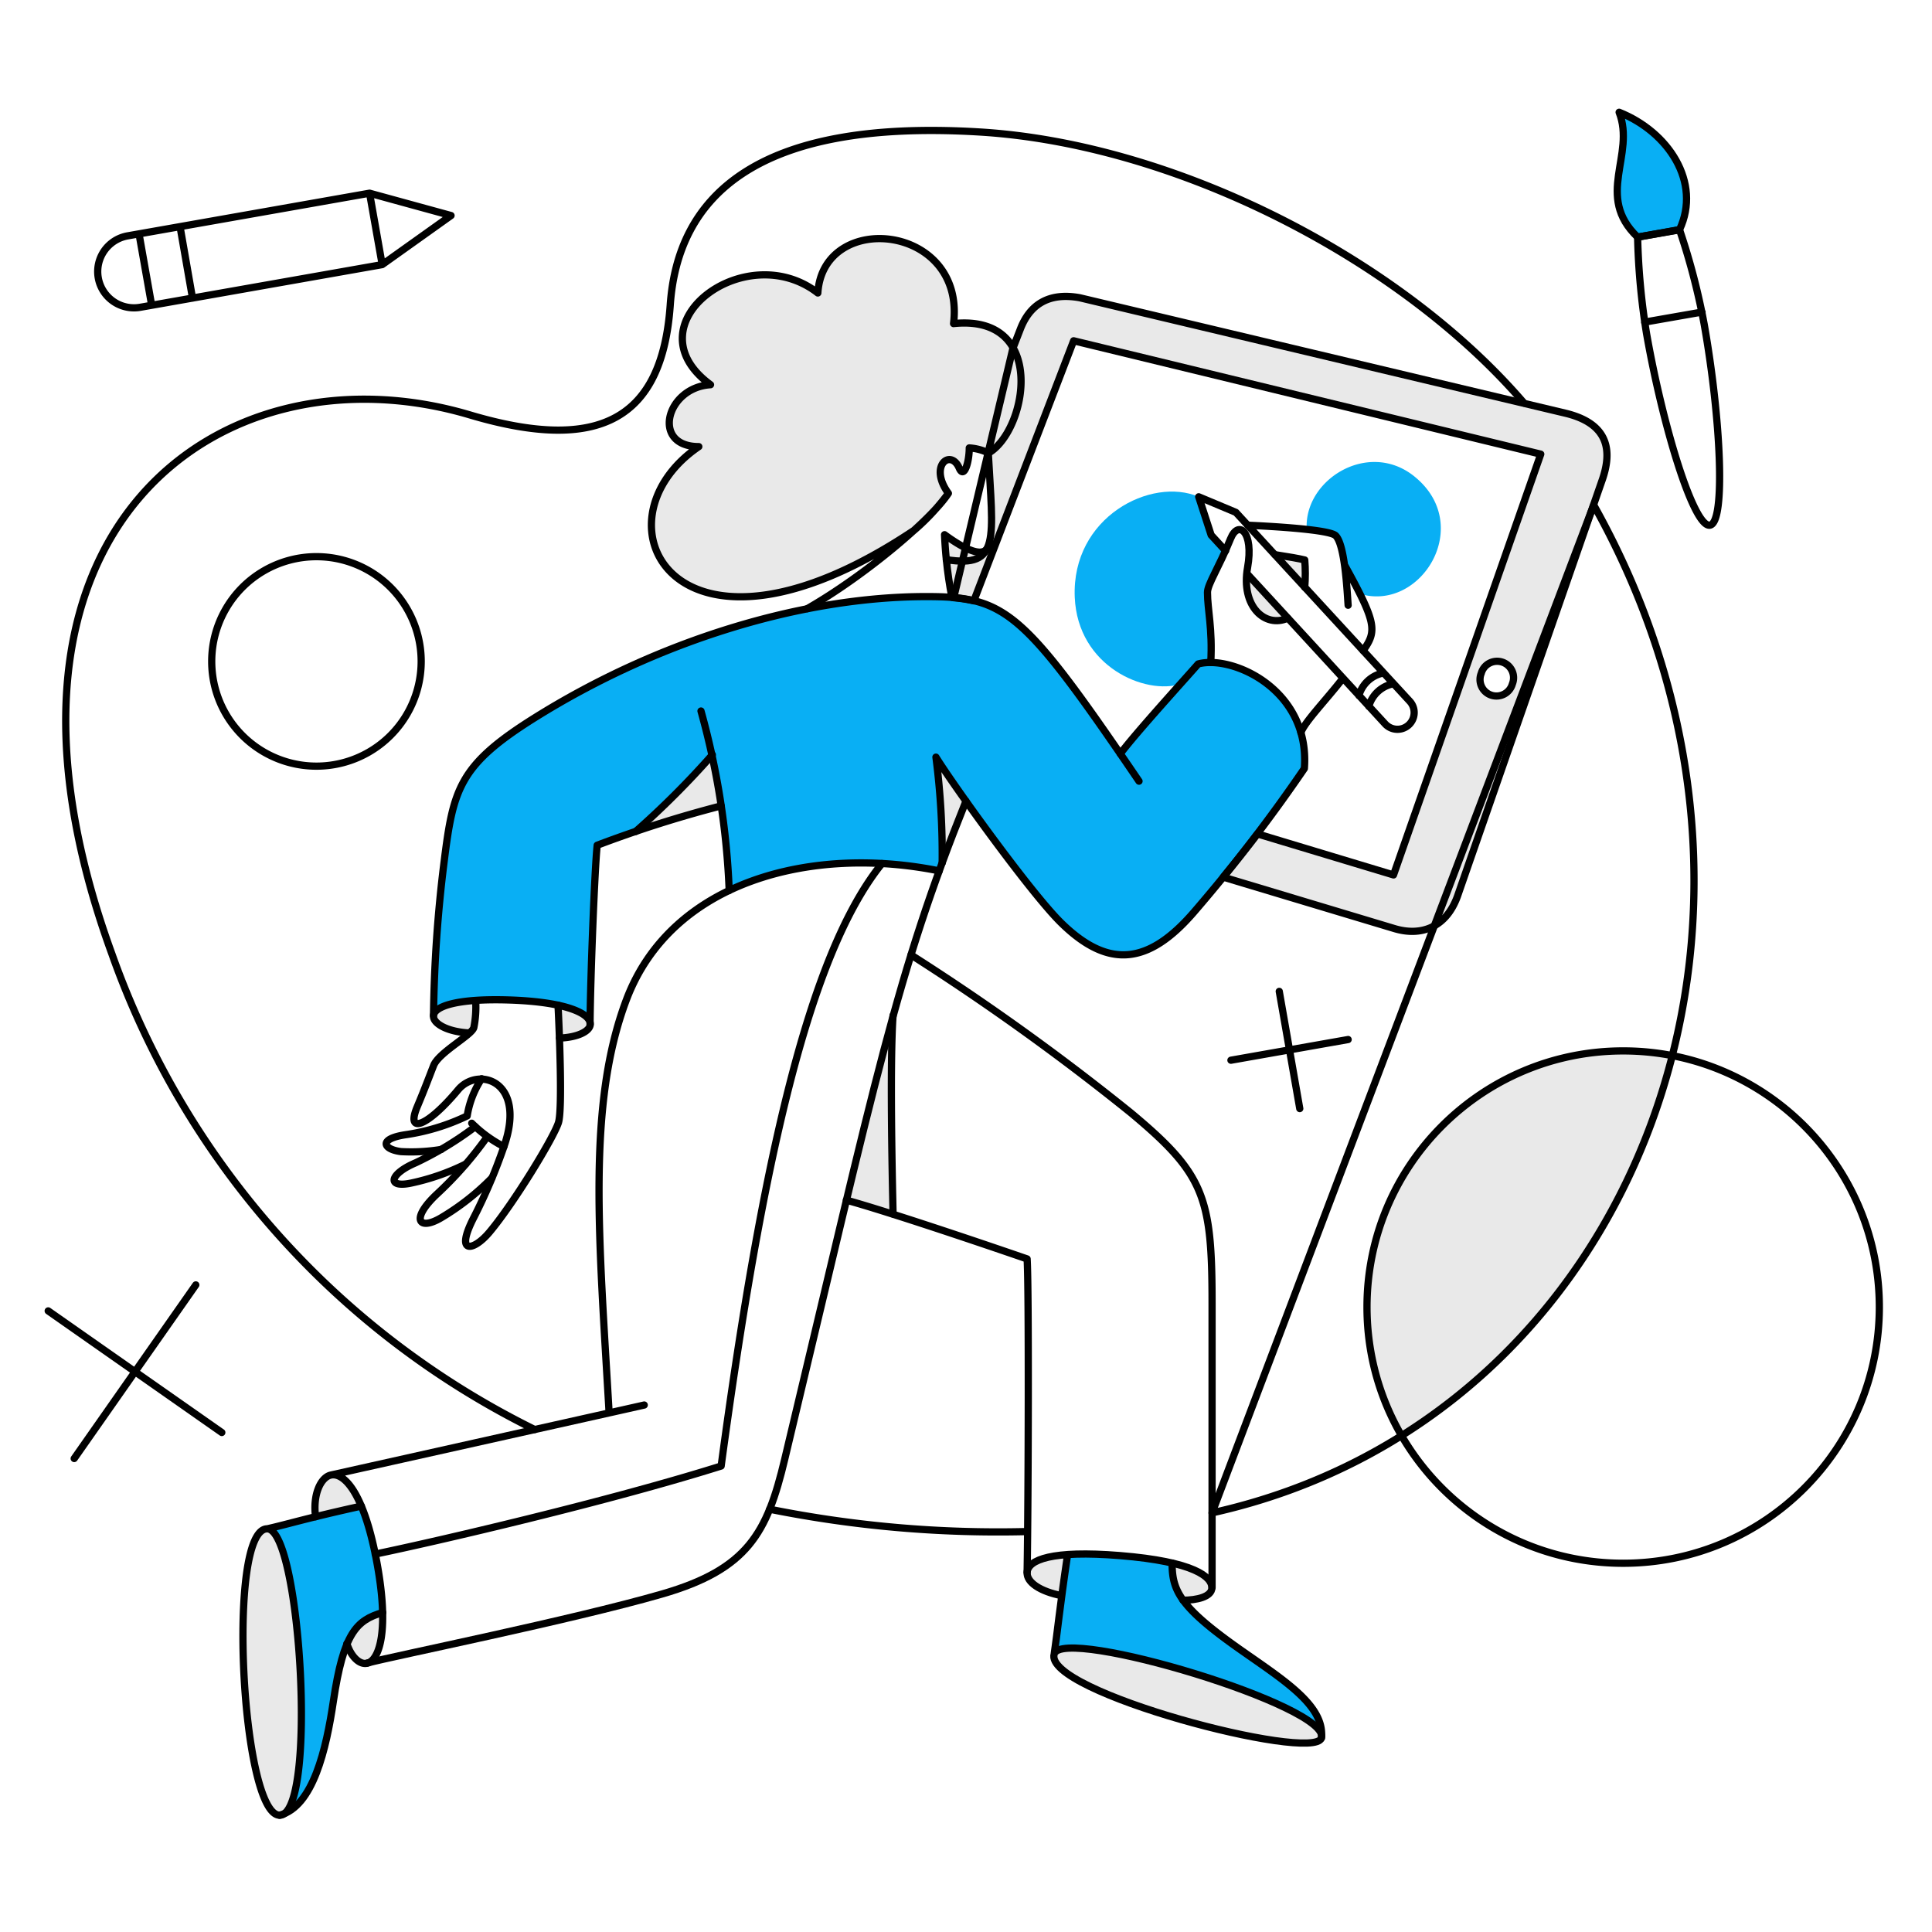 <svg width="151" height="151" fill="none" xmlns="http://www.w3.org/2000/svg"><path d="M93.63 51.909c-1.102 1.245-4.896 5.423-6.082 7.012-7.633-11.1-9.136-12.277-15.17-12.277-10.61.055-21.652 3.902-30.584 9.458-5.925 3.69-6.411 5.539-7.098 11.263a102.343 102.343 0 00-.829 12.008c.265-1.908 12.237-1.512 12.237.687.028-3.621.357-12.065.558-13.983.787-.286 1.846-.672 3.005-1.073a67.735 67.735 0 005.997-5.997 66.267 66.267 0 011.316 10.605c4.91-2.355 11.016-2.647 16.416-1.545.071-.2.157-.416.226-.616a59.083 59.083 0 00-.487-8.272c1.59 2.522 7.524 10.712 9.792 12.938 3.691 3.635 6.855 3.306 10.42-.859 3.078-3.563 5.949-7.3 8.599-11.192.488-5.371-4.896-9.05-8.316-8.157zm-1.173 73.174a4.33 4.33 0 01-.86-2.905 32.62 32.62 0 00-8.157-.673c-.503 3.164-.807 6.155-1.044 7.759.658-2.118 20.465 3.749 20.894 6.354.107-3.757-7.97-6.774-10.834-10.535zm35.536-106.549c-3.363-3.206-.143-6.412-1.445-9.76 3.85 1.53 6.454 5.467 4.723 9.173l-3.278.587zM28.24 117.713c-3.624.76-5.799 1.412-7.355 1.76 2.504 0 3.821 20.466 1.33 22.269 3.682-1.549 3.417-9.832 4.897-13.281a3.762 3.762 0 012.79-2.433 26.065 26.065 0 00-1.661-8.315zm82.307-80.474c-3.593-2.905-8.659.258-8.416 4.136a6.118 6.118 0 012.26.487 4.84 4.84 0 01.701 2.304c.487.887.873 1.617 1.188 2.247 4.768 1.445 8.99-5.363 4.267-9.174z" fill="#09AFF4"/><path d="M95.792 43.063l-1.13-1.23-.973-3.006c-3.707-1.588-9.943 1.575-9.69 7.843.227 5.453 5.54 7.671 8.286 6.784.587-.659 1.074-1.206 1.374-1.546.322-.088.655-.127.988-.114.143-2.677-.258-4.122-.258-5.482 0-.544.644-1.545 1.403-3.248z" fill="#09AFF4"/><path d="M122.382 32.304l-37.983-9.029c-2.49-.458-3.936.587-4.652 2.448l-2.791 7.188c.805 6.44.728 9.396.13 10.128-.516.63-1.704.93-3.135.716.146.997.342 1.985.587 2.963.53.044 1.056.126 1.574.243l7.8-20.325 36.509 8.859-11.507 32.888-10.633-3.206c-.816 1.06-1.703 2.19-2.676 3.378l13.381 4.021c2.046.616 4.021-.043 4.923-2.518l11.321-32.56c.772-2.232.543-4.364-2.848-5.194zm-4.179 21.152a1.291 1.291 0 01-1.656.875 1.278 1.278 0 01-.756-.684 1.274 1.274 0 01-.021-1.02 1.272 1.272 0 01.638-.794 1.296 1.296 0 011.017-.08 1.289 1.289 0 01.778 1.703z" fill="#E9E9E9"/><path d="M97.451 44.87l3.177 3.478c-1.645.715-3.449-.742-3.177-3.478zm4.522-1.088c-.401-.1-1.288-.257-2.335-.415l2.335 2.548c.057-.71.057-1.423 0-2.133zm-10.361 78.384c2.461.572 3.12 1.345 3.12 1.918 0 .73-1.205.987-2.26.987a4.382 4.382 0 01-.86-2.905zm-8.172-.657c-.186 1.259-.344 2.304-.458 3.206-1.689-.33-2.767-1.046-2.705-1.832.053-.659.945-1.217 3.163-1.374zm-57.619-6.212c.66-.168 1.574.415 2.419 2.433-1.507.329-2.648.602-3.578.828-.23-1.759.402-3.07 1.16-3.261zm4.079 10.734a3.84 3.84 0 00-2.79 2.433c.3.943 1.106 1.939 1.843 1.413.537-.382.998-1.573.947-3.846zM69.787 79.49c-.258 3.649-.072 12.336 0 15.398a94.023 94.023 0 00-3.636-1.102c1.403-5.767 2.52-10.304 3.636-14.297zm-35.91-.143c-.085.63 1.088 1.288 2.787 1.374.154-.117.276-.27.358-.444a8.71 8.71 0 00.143-2.09c-2.271.158-3.216.659-3.288 1.16zm12.222.553c-.126-.476-.878-.988-2.5-1.313.044.63.072 1.546.115 2.56.948-.028 2.61-.39 2.385-1.246zm9.576-20.904c.257 1.23.5 2.59.7 3.992a69.557 69.557 0 00-6.683 2.004 71.617 71.617 0 005.983-5.996zm19.821 3.634a216.58 216.58 0 00-1.86 4.82 59.204 59.204 0 00-.487-8.271c.401.646 1.272 1.934 2.347 3.451zm18.754 68.451c-5.482-1.76-11.49-2.966-11.855-1.816-.484 1.54 5.007 3.773 10.48 5.293 4.745 1.32 9.482 2.105 10.293 1.439 1.561-1.28-6.978-4.293-8.919-4.916zm-70.837-1.448c-.351-5.225-1.301-10.142-2.544-10.142-1.512-.007-2.034 5.018-1.852 10.307.203 5.875 1.274 12.077 2.825 12.077 2.187-.488 1.72-10.026 1.57-12.242zm107.283-47.125a20.013 20.013 0 00-23.836 18.704 20.015 20.015 0 002.684 10.978c10.662-6.669 18.018-17.374 21.152-29.682zM73.837 41.793c1.488 1.073 2.862 1.775 3.32 1.102-.444.887-1.374 1.145-3.177.859a30.872 30.872 0 01-.143-1.961zm5.008-15.085c-.801-1.016-2.19-1.631-4.322-1.402.945-7.8-10.175-8.916-10.605-2.39-5.681-4.423-14.812 2.433-8.386 7.155-3.492.215-4.651 4.838-.916 4.838C46 40.79 52.784 53.886 71.418 41.462a17.427 17.427 0 002.69-2.905c-1.588-2.161.186-3.521.845-1.975.372.887.787-.473.787-1.575a3.907 3.907 0 011.506.401c2.146-1.244 3.577-6.21 1.6-8.7z" fill="#E9E9E9"/><path d="M127.992 18.534c-3.363-3.206-.143-6.412-1.445-9.76 3.85 1.53 6.454 5.467 4.723 9.173l-3.278.587z" stroke="#000" stroke-width=".565" stroke-linecap="round" stroke-linejoin="round"/><path d="M74.538 46.717c.53.045 1.055.126 1.574.243l7.8-20.325 36.509 8.86-11.507 32.887-10.633-3.206a142.755 142.755 0 01-2.676 3.378l13.381 4.021c2.047.616 4.022-.043 4.923-2.519l11.321-32.558c.773-2.233.544-4.365-2.848-5.195l-37.983-9.029c-2.49-.458-3.936.587-4.651 2.447l-.579 1.49-4.63 19.506zm43.665 6.738a1.291 1.291 0 01-1.656.876 1.287 1.287 0 01-.777-1.705 1.273 1.273 0 01.638-.794 1.298 1.298 0 011.017-.08 1.289 1.289 0 01.778 1.703z" stroke="#000" stroke-width=".565" stroke-linejoin="round"/><path d="M5.8 113.993l9.503-13.567m-11.535 2.031l13.567 9.503m78.872-29.096l9.159-1.617m-5.383-3.763l1.603 9.16m25.276 35.536c11.057 0 20.022-8.965 20.022-20.022 0-11.058-8.965-20.022-20.022-20.022-11.058 0-20.022 8.964-20.022 20.022 0 11.057 8.964 20.022 20.022 20.022zM24.733 59.88a8.186 8.186 0 100-16.372 8.186 8.186 0 000 16.372zm35.421 58.076a90.546 90.546 0 0020.137 1.746" stroke="#000" stroke-width=".565" stroke-linecap="round" stroke-linejoin="round"/><path d="M41.793 111.729A65.985 65.985 0 018.748 74.562c-12.108-33.203 8.545-47.91 27.979-42.133 10.117 3.007 15.027.372 15.657-8.588.586-8.343 6.511-14.601 24.2-13.524 15.329.934 32.876 9.936 42.533 21.187m-24.386 86.738c33.086-7.34 48.032-46.312 29.826-78.775l-29.826 78.775zM28.884 15.1L9.978 18.434a2.834 2.834 0 00.987 5.582l18.907-3.335 5.38-3.835-6.368-1.746zm-18.018 3.177l.988 5.582m2.219-6.14l.973 5.581m13.838-8.2l.987 5.581m98.121-2.147a54.37 54.37 0 00.701 7.557c1.301 7.388 3.707 15.17 4.952 14.956 1.245-.215.852-8.361-.458-15.743a53.418 53.418 0 00-1.917-7.342l-3.278.572zm.543 6.642l4.494-.787" stroke="#000" stroke-width=".565" stroke-linecap="round" stroke-linejoin="round"/><path d="M36.67 80.733c-1.703-.086-2.873-.744-2.787-1.374.09-.672 1.703-1.33 5.854-1.205 4.694.145 6.432 1.116 6.397 1.903-.024.558-1.03 1.03-2.404 1.074m43.832-22.224c1.188-1.589 4.98-5.753 6.083-7.013 2.676-.73 8.773 2.018 8.3 8.172a125.27 125.27 0 01-8.601 11.189c-3.573 4.156-6.71 4.506-10.419.859-2.388-2.35-8.487-10.847-9.775-12.938a59.11 59.11 0 01.487 8.272" stroke="#000" stroke-width=".565" stroke-linecap="round" stroke-linejoin="round"/><path d="M89.022 61.054c-9.088-13.367-10.42-14.426-16.63-14.426-9.69 0-20.968 3.447-30.582 9.46-5.926 3.705-6.386 5.556-7.099 11.263a106.01 106.01 0 00-.828 12.008" stroke="#000" stroke-width=".565" stroke-linecap="round" stroke-linejoin="round"/><path d="M75.497 62.614c-5.481 13.668-6.921 21.154-14.168 51.447-1.37 5.742-2.876 8.584-9.59 10.524-7.013 2.026-21.008 4.851-23.04 5.395" stroke="#000" stroke-width=".565" stroke-linecap="round" stroke-linejoin="round"/><path d="M24.663 118.544c-.226-1.733.4-3.05 1.16-3.249.986-.259 2.548 1.188 3.577 6.526 1.09 5.65.226 7.952-.701 8.172-.588.14-1.26-.501-1.589-1.531m-1.289-13.167c5.01-1.116 23.285-5.198 24.53-5.482m23.056-41.746c-9.846-2.004-20.905.703-24.445 10.061-3.104 8.216-2.147 18.576-1.356 32.287m7.182-54.843a61.23 61.23 0 012.204 14.04" stroke="#000" stroke-width=".565" stroke-linecap="round" stroke-linejoin="round"/><path d="M46.116 80.06c.029-3.606.358-12.079.558-13.997a92.833 92.833 0 019.69-3.077m-35.479 56.502c2.62.006 3.95 22.398.973 22.384-2.977-.015-4.164-22.391-.973-22.384zm-.001 0c1.657-.373 3.063-.829 7.356-1.775" stroke="#000" stroke-width=".565" stroke-linecap="round" stroke-linejoin="round"/><path d="M29.916 126.029c-2.061.603-3.065 1.59-3.864 6.956-.55 3.691-1.575 8.215-4.194 8.888m61.125-17.16c-1.689-.329-2.755-1.046-2.705-1.818.063-.988 1.933-1.742 7.227-1.317 5.898.475 7.213 1.689 7.213 2.505 0 .73-1.205.987-2.26.987m-10.063 4.193c.687-2.19 21.693 4.121 20.881 6.583-.631 1.903-21.81-3.621-20.881-6.583zm0-.001c.244-1.646.416-3.52 1.045-7.758" stroke="#000" stroke-width=".565" stroke-linecap="round" stroke-linejoin="round"/><path d="M91.612 122.164c-.014 2.118.603 3.408 5.024 6.553 3.465 2.463 6.941 4.508 6.64 7.127M71.204 74.635A190.192 190.192 0 0188.378 86.97c5.764 4.798 6.354 6.584 6.354 14.899v22.211m-14.455-1.185c.1-5.739.143-22.371 0-24.501-4.322-1.489-11.02-3.736-14.126-4.595m2.777-26.304c-5.767 7.142-9.402 23.657-12.565 47.085-8.83 2.777-22.198 5.882-27.035 6.884m14.286-42.907c.115 2.247.344 8.06.044 9.145-.301 1.085-3.52 6.384-5.439 8.644-1.216 1.431-2.712 1.757-1.174-1.216a42.928 42.928 0 002.336-5.5c1.824-5.193-2.034-6.309-3.578-4.45-2.36 2.835-4.127 3.548-3.192 1.317.57-1.36.873-2.176 1.274-3.206.4-1.03 2.977-2.376 3.148-2.977.138-.688.186-1.39.144-2.09" stroke="#000" stroke-width=".565" stroke-linecap="round" stroke-linejoin="round"/><path d="M38.444 92.066a19.435 19.435 0 01-3.979 3.12c-1.775 1.04-2.39.072-.3-1.875a29.048 29.048 0 003.929-4.486m-1.224-1.037a10.24 10.24 0 002.511 1.828" stroke="#000" stroke-width=".565" stroke-linecap="round" stroke-linejoin="round"/><path d="M36.4 90.98a17.94 17.94 0 01-4.28 1.489c-1.931.404-1.673-.727.372-1.59a26.467 26.467 0 004.652-2.819" stroke="#000" stroke-width=".565" stroke-linecap="round" stroke-linejoin="round"/><path d="M34.495 89.835c-1.04.172-2.096.229-3.149.172-1.402-.172-1.804-.992.33-1.317a16.625 16.625 0 004.837-1.474 7.379 7.379 0 011.13-2.905m32.158 10.576c-.072-3.105-.258-11.964 0-15.528M49.68 64.99a67.72 67.72 0 005.996-5.997M95.79 43.05l-1.13-1.23-.972-2.992 2.905 1.217L110.2 54.828a1.307 1.307 0 01-1.918 1.775l-10.805-11.75m10.665 7.744a2.468 2.468 0 00-1.934 1.774m2.706-.931a2.468 2.468 0 00-1.932 1.774" stroke="#000" stroke-width=".565" stroke-linecap="round" stroke-linejoin="round"/><path d="M94.632 51.78c.143-2.676-.258-4.121-.258-5.48 0-.63.874-1.904 1.803-4.194.616-1.517 1.83-.544 1.331 2.247-.545 3.048 1.374 4.751 3.134 3.964M99.64 43.35c1.045.158 1.933.315 2.336.416.057.71.057 1.422 0 2.132" stroke="#000" stroke-width=".565" stroke-linecap="round" stroke-linejoin="round"/><path d="M97.509 41.05c1.946.086 6.411.343 6.884.816.715.715.887 4.207.973 5.438m-.272-3.137c2.504 4.537 2.533 5.152 1.445 6.683m-1.589 2.176c-1.359 1.746-2.937 3.35-3.277 4.222M71.438 41.45a17.433 17.433 0 002.686-2.893c-1.574-2.16.18-3.517.844-1.975.383.889.787-.472.787-1.574a3.992 3.992 0 011.507.4c3.02-1.76 4.637-10.876-2.734-10.118.941-7.8-10.193-8.901-10.608-2.392-5.682-4.408-14.813 2.462-8.387 7.17-3.492.215-4.651 4.838-.916 4.838-8.633 5.886-1.827 19.002 16.82 6.544zm-8.35 6.123c4.45-2.547 9.675-6.93 11.034-9.016" stroke="#000" stroke-width=".565" stroke-linecap="round" stroke-linejoin="round"/><path d="M74.395 46.686c-.19-.98-.333-1.959-.432-2.946 4.254.678 3.638-1.604 3.28-8.332" stroke="#000" stroke-width=".565" stroke-linecap="round" stroke-linejoin="round"/><path d="M73.963 43.74a34.359 34.359 0 01-.14-1.949c1.489 1.088 2.863 1.775 3.32 1.088" stroke="#000" stroke-width=".565" stroke-linecap="round" stroke-linejoin="round"/></svg>